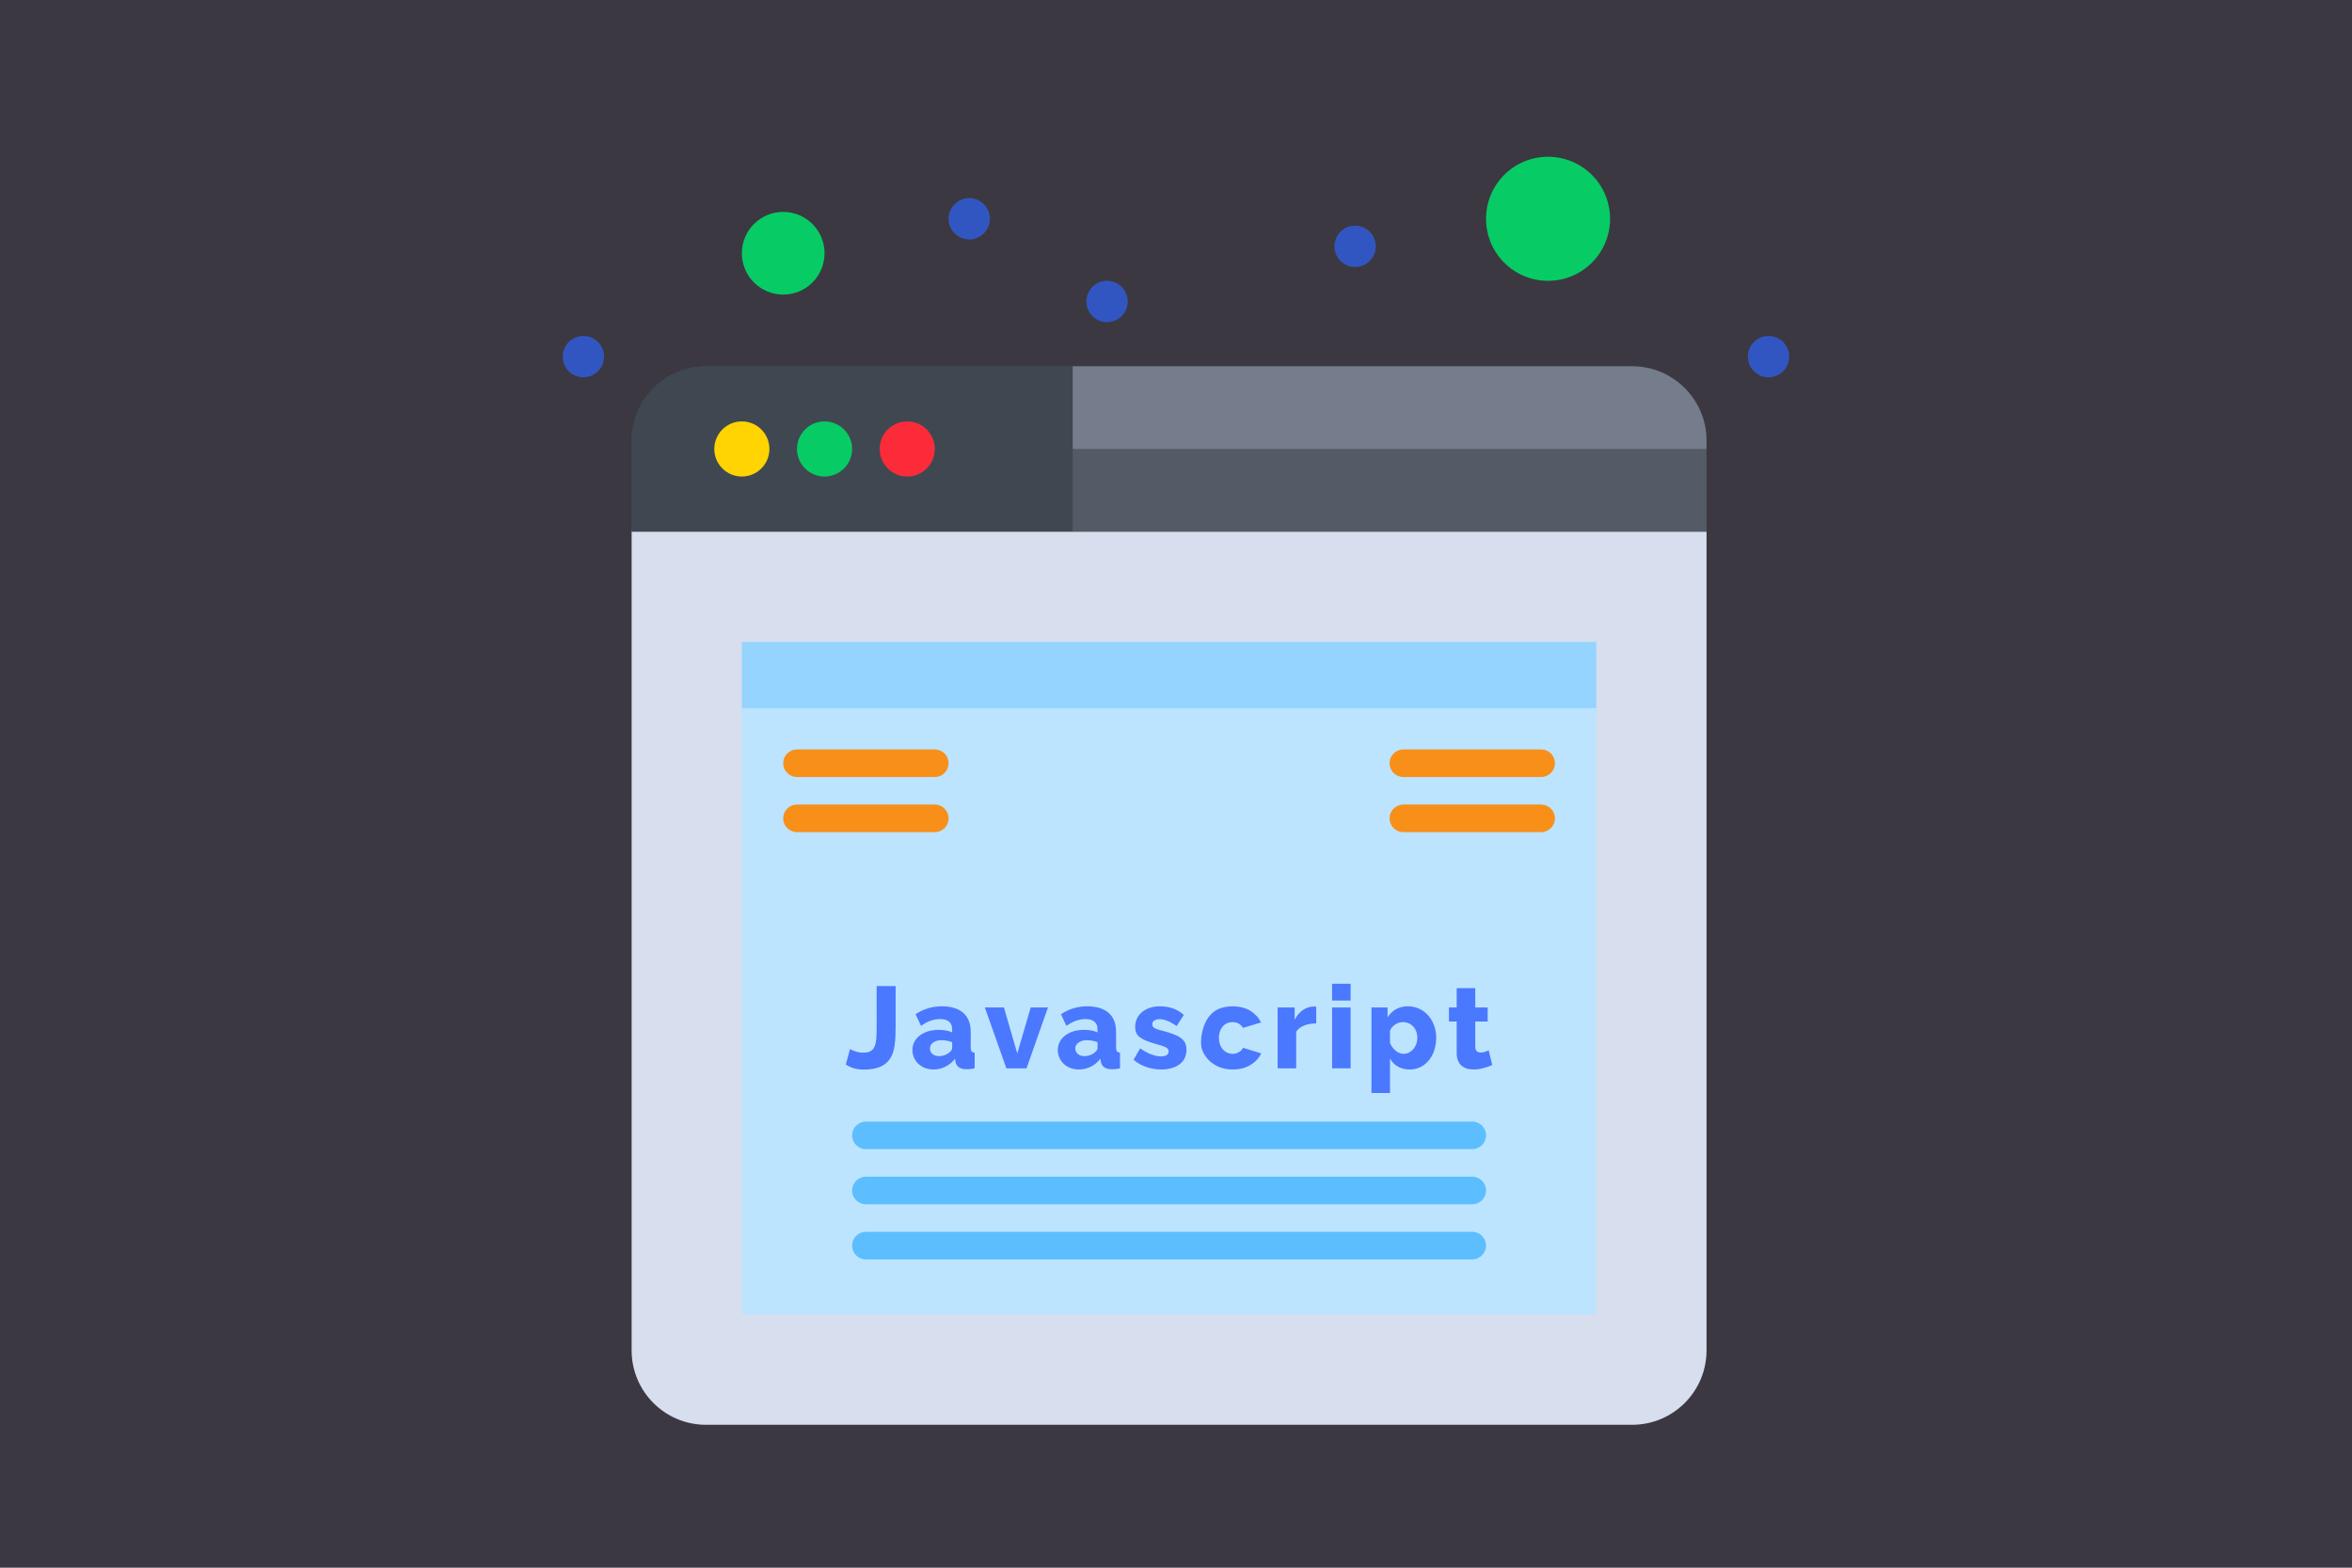 <svg xmlns="http://www.w3.org/2000/svg" xmlns:xlink="http://www.w3.org/1999/xlink" width="2880" zoomAndPan="magnify" viewBox="0 0 2160 1440" height="1920" preserveAspectRatio="xMidYMid meet" version="1.0"><defs><clipPath id="a0fe2fdd25"><path d="M 580 485 L 1568 485 L 1568 1308.75 L 580 1308.75 Z M 580 485 " clip-rule="nonzero"/></clipPath><clipPath id="72dd09b9f6"><path d="M 1605 308 L 1643.215 308 L 1643.215 347 L 1605 347 Z M 1605 308 " clip-rule="nonzero"/></clipPath><clipPath id="3f6f87801b"><path d="M 516.715 308 L 555 308 L 555 347 L 516.715 347 Z M 516.715 308 " clip-rule="nonzero"/></clipPath></defs><rect x="-216" width="2592" fill="#ffffff" y="-144" height="1728" fill-opacity="1"/><rect x="-216" width="2592" fill="#ffffff" y="-144" height="1728" fill-opacity="1"/><rect x="-216" width="2592" fill="#3b3841" y="-144" height="1728" fill-opacity="1"/><g clip-path="url(#a0fe2fdd25)"><path fill="#d7deed" d="M 985.047 485.828 L 580.055 485.828 L 580.055 1240.383 C 580.055 1278.137 610.633 1308.75 648.398 1308.75 L 1498.879 1308.75 C 1536.621 1308.75 1567.223 1278.137 1567.223 1240.383 L 1567.223 485.828 Z M 985.047 485.828 " fill-opacity="1" fill-rule="nonzero"/></g><path fill="#07cc66" d="M 1421.676 144 C 1453.113 144 1478.629 169.496 1478.629 200.973 C 1478.629 232.445 1453.113 257.941 1421.676 257.941 C 1390.215 257.941 1364.727 232.445 1364.727 200.973 C 1364.727 169.496 1390.215 144 1421.676 144 Z M 1421.676 144 " fill-opacity="1" fill-rule="nonzero"/><path fill="#07cc66" d="M 719.27 194.641 C 740.23 194.641 757.238 211.656 757.238 232.621 C 757.238 253.586 740.23 270.602 719.27 270.602 C 698.289 270.602 681.305 253.586 681.305 232.621 C 681.305 211.656 698.289 194.641 719.27 194.641 Z M 719.27 194.641 " fill-opacity="1" fill-rule="nonzero"/><path fill="#94d4ff" d="M 681.305 589.645 L 1465.973 589.645 L 1465.973 652.945 L 681.305 652.945 Z M 681.305 589.645 " fill-opacity="1" fill-rule="nonzero"/><path fill="#bce4ff" d="M 681.305 650.414 L 1465.973 650.414 L 1465.973 1207.469 L 681.305 1207.469 Z M 681.305 650.414 " fill-opacity="1" fill-rule="nonzero"/><g clip-path="url(#72dd09b9f6)"><path fill="#3256c1" d="M 1624.172 308.586 C 1634.652 308.586 1643.156 317.094 1643.156 327.574 C 1643.156 338.059 1634.652 346.566 1624.172 346.566 C 1613.668 346.566 1605.188 338.059 1605.188 327.574 C 1605.188 317.094 1613.668 308.586 1624.172 308.586 Z M 1624.172 308.586 " fill-opacity="1" fill-rule="nonzero"/></g><path fill="#3256c1" d="M 1244.492 207.301 C 1254.973 207.301 1263.477 215.809 1263.477 226.293 C 1263.477 236.773 1254.973 245.281 1244.492 245.281 C 1233.988 245.281 1225.512 236.773 1225.512 226.293 C 1225.512 215.809 1233.988 207.301 1244.492 207.301 Z M 1244.492 207.301 " fill-opacity="1" fill-rule="nonzero"/><path fill="#3256c1" d="M 1016.688 257.941 C 1027.164 257.941 1035.672 266.449 1035.672 276.934 C 1035.672 287.418 1027.164 295.926 1016.688 295.926 C 1006.184 295.926 997.703 287.418 997.703 276.934 C 997.703 266.449 1006.184 257.941 1016.688 257.941 Z M 1016.688 257.941 " fill-opacity="1" fill-rule="nonzero"/><path fill="#3256c1" d="M 890.125 181.98 C 900.605 181.98 909.109 190.488 909.109 200.973 C 909.109 211.453 900.605 219.961 890.125 219.961 C 879.621 219.961 871.145 211.453 871.145 200.973 C 871.145 190.488 879.621 181.98 890.125 181.98 Z M 890.125 181.98 " fill-opacity="1" fill-rule="nonzero"/><path fill="#4a78ff" d="M 1367.156 964.793 C 1361.383 967.703 1354.828 968.16 1354.828 961.605 L 1354.828 938.309 L 1366.219 938.309 L 1366.219 925.422 L 1354.828 925.422 L 1354.828 907.672 L 1337.793 907.672 L 1337.793 925.422 L 1330.68 925.422 L 1330.68 938.312 L 1337.793 938.312 L 1337.793 967.457 C 1337.793 977.281 1343.566 982.371 1353.34 982.371 C 1356.371 982.371 1359.414 981.938 1362.426 981.078 C 1365.434 980.242 1368.121 979.305 1370.449 978.316 Z M 1367.156 964.793 " fill-opacity="1" fill-rule="nonzero"/><path fill="#4a78ff" d="M 1293.016 924.355 C 1284.738 924.355 1278.535 927.898 1274.285 934.484 L 1274.285 925.422 L 1259.504 925.422 L 1259.504 1003.965 L 1276.539 1003.965 L 1276.539 972.266 C 1282.258 982.973 1295.898 984.441 1304.508 980.137 C 1314.355 975.199 1318.988 964.285 1318.988 953.195 C 1318.988 937.523 1308.355 924.355 1293.016 924.355 Z M 1294.129 966.77 C 1287.27 970.438 1279.574 965.605 1276.539 957.98 L 1276.539 946.512 C 1279.574 940.234 1286.816 937.016 1293.598 939.902 C 1304.254 944.438 1304.23 961.352 1294.129 966.77 Z M 1294.129 966.77 " fill-opacity="1" fill-rule="nonzero"/><path fill="#4a78ff" d="M 1223.359 925.422 L 1240.367 925.422 L 1240.367 981.301 L 1223.359 981.301 Z M 1223.359 925.422 " fill-opacity="1" fill-rule="nonzero"/><path fill="#4a78ff" d="M 1223.359 903.621 L 1240.367 903.621 L 1240.367 919.039 L 1223.359 919.039 Z M 1223.359 903.621 " fill-opacity="1" fill-rule="nonzero"/><path fill="#4a78ff" d="M 1206.02 924.586 C 1199.895 924.711 1193.188 928.457 1188.988 936.715 L 1188.988 925.422 L 1173.344 925.422 L 1173.344 981.305 L 1190.375 981.305 L 1190.375 947.777 C 1193.77 941.953 1202.07 940.129 1208.777 940.004 L 1208.777 924.688 C 1208.094 924.559 1207.863 924.586 1206.02 924.586 Z M 1206.02 924.586 " fill-opacity="1" fill-rule="nonzero"/><path fill="#4a78ff" d="M 1137.727 966.465 C 1131.551 970.035 1123.223 967.402 1120.387 959.324 C 1118.691 954.566 1118.969 947.195 1122.996 942.766 C 1125.348 940.156 1128.309 938.84 1131.879 938.84 C 1136.133 938.84 1139.348 940.613 1141.547 944.156 L 1158.129 939.168 C 1155.949 934.766 1152.633 931.195 1148.258 928.461 C 1140.031 923.344 1127.426 923.293 1119.246 926.715 C 1103.582 933.297 1101.301 957.328 1103.988 964.316 C 1108.012 974.801 1118.184 982.371 1131.984 982.371 C 1138.438 982.371 1143.906 980.977 1148.406 978.215 C 1152.914 975.457 1156.18 971.91 1158.258 967.582 L 1141.648 962.469 C 1140.812 964.086 1139.5 965.426 1137.727 966.465 Z M 1137.727 966.465 " fill-opacity="1" fill-rule="nonzero"/><path fill="#4a78ff" d="M 1078.094 950.109 C 1065.969 945.398 1058.25 946.18 1058.25 940.867 C 1058.25 939.219 1058.906 938.031 1060.172 937.297 C 1063.516 935.348 1068.527 936.23 1072.094 937.676 C 1074.574 938.664 1077.414 940.258 1080.598 942.461 L 1087.18 932.23 C 1081.613 927.344 1075.031 924.359 1064.855 924.359 C 1052.832 924.359 1042.504 931.375 1042.504 943.297 C 1042.504 947.883 1044.074 950.766 1047.086 952.996 C 1053.742 957.906 1066.449 959.578 1070.98 962.188 C 1072.5 963.098 1073.258 964.262 1073.258 965.758 C 1073.258 969.277 1069.84 970.34 1066.348 970.34 C 1059.539 970.34 1052.707 966.844 1047.086 963 L 1041.035 973.43 C 1055.641 986.75 1089.637 986.445 1089.637 964.266 C 1089.637 958.184 1087.258 953.703 1078.094 950.109 Z M 1078.094 950.109 " fill-opacity="1" fill-rule="nonzero"/><path fill="#4a78ff" d="M 1024.965 947.777 C 1024.965 931.801 1014.637 924.355 998.488 924.355 C 989.781 924.355 981.883 926.66 974.34 931.598 L 979.324 942.23 C 984.844 938.535 990.184 936.078 996.766 936.078 C 1010.383 936.078 1007.551 946.992 1007.953 948.309 C 1002.258 945.598 992.488 945.215 985.703 947.344 C 980.441 949.016 975.758 952.105 973.227 957.039 C 970.871 961.547 970.949 967.297 972.949 971.652 C 977.91 982.516 991.398 984.895 1001.727 979.809 C 1005.168 978.109 1008.133 975.652 1010.613 972.465 L 1010.914 975.023 C 1011.902 980.316 1015.824 982.141 1021.242 982.141 C 1024.332 982.141 1026.48 981.785 1028.582 981.305 L 1028.582 966.922 C 1027.242 966.793 1026.305 966.391 1025.773 965.707 C 1024.457 964.035 1025.168 960.641 1024.965 947.777 Z M 1007.953 962.566 C 1007.953 963.984 1007.117 965.324 1005.5 966.617 C 1001.777 970.113 993.98 971.629 989.855 968.16 C 988.312 966.844 987.527 965.148 987.527 963.098 C 987.527 957.906 992.996 955.449 998.258 955.449 C 1001.145 955.449 1004.867 956.082 1007.953 957.246 Z M 1007.953 962.566 " fill-opacity="1" fill-rule="nonzero"/><path fill="#4a78ff" d="M 934.219 967.68 L 921.996 925.422 L 904.453 925.422 L 924.223 981.305 L 942.727 981.305 L 962.418 925.422 L 946.574 925.422 Z M 934.219 967.68 " fill-opacity="1" fill-rule="nonzero"/><path fill="#4a78ff" d="M 891.469 947.777 C 891.469 931.801 881.141 924.355 864.965 924.355 C 856.258 924.355 848.387 926.66 840.82 931.598 L 845.832 942.23 C 851.324 938.535 856.691 936.078 863.27 936.078 C 876.887 936.078 874.055 946.992 874.434 948.309 C 870.812 946.562 865.902 945.977 861.879 945.977 C 853.121 945.977 843.73 949.219 839.707 957.039 C 837.375 961.547 837.426 967.297 839.453 971.652 C 844.414 982.516 857.906 984.895 868.23 979.809 C 871.648 978.109 874.609 975.652 877.09 972.465 L 877.422 975.023 C 878.406 980.316 882.332 982.141 887.746 982.141 C 890.809 982.141 892.988 981.785 895.09 981.305 L 895.09 966.922 C 893.723 966.793 892.785 966.391 892.254 965.707 C 890.938 964.035 891.672 960.641 891.469 947.777 Z M 874.434 962.566 C 874.434 963.984 873.625 965.324 872.004 966.617 C 868.281 970.113 860.488 971.629 856.359 968.16 C 854.793 966.844 854.031 965.148 854.031 963.098 C 854.031 957.906 859.5 955.449 864.766 955.449 C 867.648 955.449 871.344 956.082 874.434 957.246 Z M 874.434 962.566 " fill-opacity="1" fill-rule="nonzero"/><path fill="#4a78ff" d="M 822.543 905.746 L 805.078 905.746 C 805.004 941.422 805.332 947.223 804.723 954.438 C 803.863 964.289 799.738 966.922 793.184 966.922 C 790.121 966.922 787.438 966.516 785.133 965.656 C 782.828 964.793 781.336 964.086 780.629 963.527 L 776.805 977.785 C 781.336 980.895 786.805 982.469 793.184 982.469 C 809.609 982.469 819.531 976.316 821.633 959.855 C 823.074 948.438 822.316 940.258 822.543 905.746 Z M 822.543 905.746 " fill-opacity="1" fill-rule="nonzero"/><g clip-path="url(#3f6f87801b)"><path fill="#3256c1" d="M 535.758 308.586 C 546.238 308.586 554.742 317.094 554.742 327.574 C 554.742 338.059 546.238 346.566 535.758 346.566 C 525.254 346.566 516.777 338.059 516.777 327.574 C 516.777 317.094 525.254 308.586 535.758 308.586 Z M 535.758 308.586 " fill-opacity="1" fill-rule="nonzero"/></g><path fill="#f88f19" d="M 1415.352 764.355 L 1288.789 764.355 C 1281.797 764.355 1276.133 758.688 1276.133 751.695 C 1276.133 744.703 1281.797 739.035 1288.789 739.035 L 1415.352 739.035 C 1422.34 739.035 1428.004 744.703 1428.004 751.695 C 1428.004 758.688 1422.34 764.355 1415.352 764.355 Z M 1415.352 764.355 " fill-opacity="1" fill-rule="nonzero"/><path fill="#f88f19" d="M 1415.352 713.715 L 1288.789 713.715 C 1281.797 713.715 1276.133 708.047 1276.133 701.055 C 1276.133 694.062 1281.797 688.395 1288.789 688.395 L 1415.352 688.395 C 1422.34 688.395 1428.004 694.062 1428.004 701.055 C 1428.004 708.047 1422.34 713.715 1415.352 713.715 Z M 1415.352 713.715 " fill-opacity="1" fill-rule="nonzero"/><path fill="#f88f19" d="M 858.488 764.355 L 731.926 764.355 C 724.938 764.355 719.27 758.688 719.27 751.695 C 719.27 744.703 724.938 739.035 731.926 739.035 L 858.488 739.035 C 865.477 739.035 871.145 744.703 871.145 751.695 C 871.145 758.688 865.477 764.355 858.488 764.355 Z M 858.488 764.355 " fill-opacity="1" fill-rule="nonzero"/><path fill="#f88f19" d="M 858.488 713.715 L 731.926 713.715 C 724.938 713.715 719.27 708.047 719.27 701.055 C 719.27 694.062 724.938 688.395 731.926 688.395 L 858.488 688.395 C 865.477 688.395 871.145 694.062 871.145 701.055 C 871.145 708.047 865.477 713.715 858.488 713.715 Z M 858.488 713.715 " fill-opacity="1" fill-rule="nonzero"/><path fill="#5cbeff" d="M 1352.07 1055.543 L 795.207 1055.543 C 788.219 1055.543 782.551 1049.875 782.551 1042.883 C 782.551 1035.891 788.219 1030.223 795.207 1030.223 L 1352.07 1030.223 C 1359.062 1030.223 1364.727 1035.891 1364.727 1042.883 C 1364.727 1049.875 1359.062 1055.543 1352.07 1055.543 Z M 1352.07 1055.543 " fill-opacity="1" fill-rule="nonzero"/><path fill="#5cbeff" d="M 1352.07 1106.184 L 795.207 1106.184 C 788.219 1106.184 782.551 1100.52 782.551 1093.523 C 782.551 1086.531 788.219 1080.863 795.207 1080.863 L 1352.07 1080.863 C 1359.062 1080.863 1364.727 1086.531 1364.727 1093.523 C 1364.727 1100.52 1359.062 1106.184 1352.07 1106.184 Z M 1352.07 1106.184 " fill-opacity="1" fill-rule="nonzero"/><path fill="#5cbeff" d="M 1352.07 1156.824 L 795.207 1156.824 C 788.219 1156.824 782.551 1151.16 782.551 1144.164 C 782.551 1137.172 788.219 1131.504 795.207 1131.504 L 1352.07 1131.504 C 1359.062 1131.504 1364.727 1137.172 1364.727 1144.164 C 1364.727 1151.16 1359.062 1156.824 1352.07 1156.824 Z M 1352.07 1156.824 " fill-opacity="1" fill-rule="nonzero"/><path fill="#3f4751" d="M 1498.879 336.438 L 648.398 336.438 C 610.633 336.438 580.055 367.051 580.055 404.801 L 580.055 488.359 L 1567.223 488.359 L 1567.223 404.801 C 1567.223 367.051 1536.621 336.438 1498.879 336.438 Z M 1498.879 336.438 " fill-opacity="1" fill-rule="nonzero"/><path fill="#545b66" d="M 985.047 412.398 L 1567.223 412.398 L 1567.223 488.359 L 985.047 488.359 Z M 985.047 412.398 " fill-opacity="1" fill-rule="nonzero"/><path fill="#757d8c" d="M 1567.223 404.801 L 1567.223 412.398 L 985.047 412.398 L 985.047 336.438 L 1498.879 336.438 C 1536.621 336.438 1567.223 367.051 1567.223 404.801 Z M 1567.223 404.801 " fill-opacity="1" fill-rule="nonzero"/><path fill="#3f4751" d="M 648.398 336.438 C 610.633 336.438 580.055 367.051 580.055 404.801 L 580.055 488.359 L 985.047 488.359 L 985.047 336.438 Z M 648.398 336.438 " fill-opacity="1" fill-rule="nonzero"/><path fill="#fb2b3a" d="M 833.176 387.078 C 847.148 387.078 858.488 398.422 858.488 412.398 C 858.488 426.375 847.148 437.719 833.176 437.719 C 819.176 437.719 807.863 426.375 807.863 412.398 C 807.863 398.422 819.176 387.078 833.176 387.078 Z M 833.176 387.078 " fill-opacity="1" fill-rule="nonzero"/><path fill="#07cc66" d="M 757.238 387.078 C 771.211 387.078 782.551 398.422 782.551 412.398 C 782.551 426.375 771.211 437.719 757.238 437.719 C 743.242 437.719 731.926 426.375 731.926 412.398 C 731.926 398.422 743.242 387.078 757.238 387.078 Z M 757.238 387.078 " fill-opacity="1" fill-rule="nonzero"/><path fill="#ffd400" d="M 681.305 387.078 C 695.277 387.078 706.613 398.422 706.613 412.398 C 706.613 426.375 695.277 437.719 681.305 437.719 C 667.305 437.719 655.992 426.375 655.992 412.398 C 655.992 398.422 667.305 387.078 681.305 387.078 Z M 681.305 387.078 " fill-opacity="1" fill-rule="nonzero"/></svg>